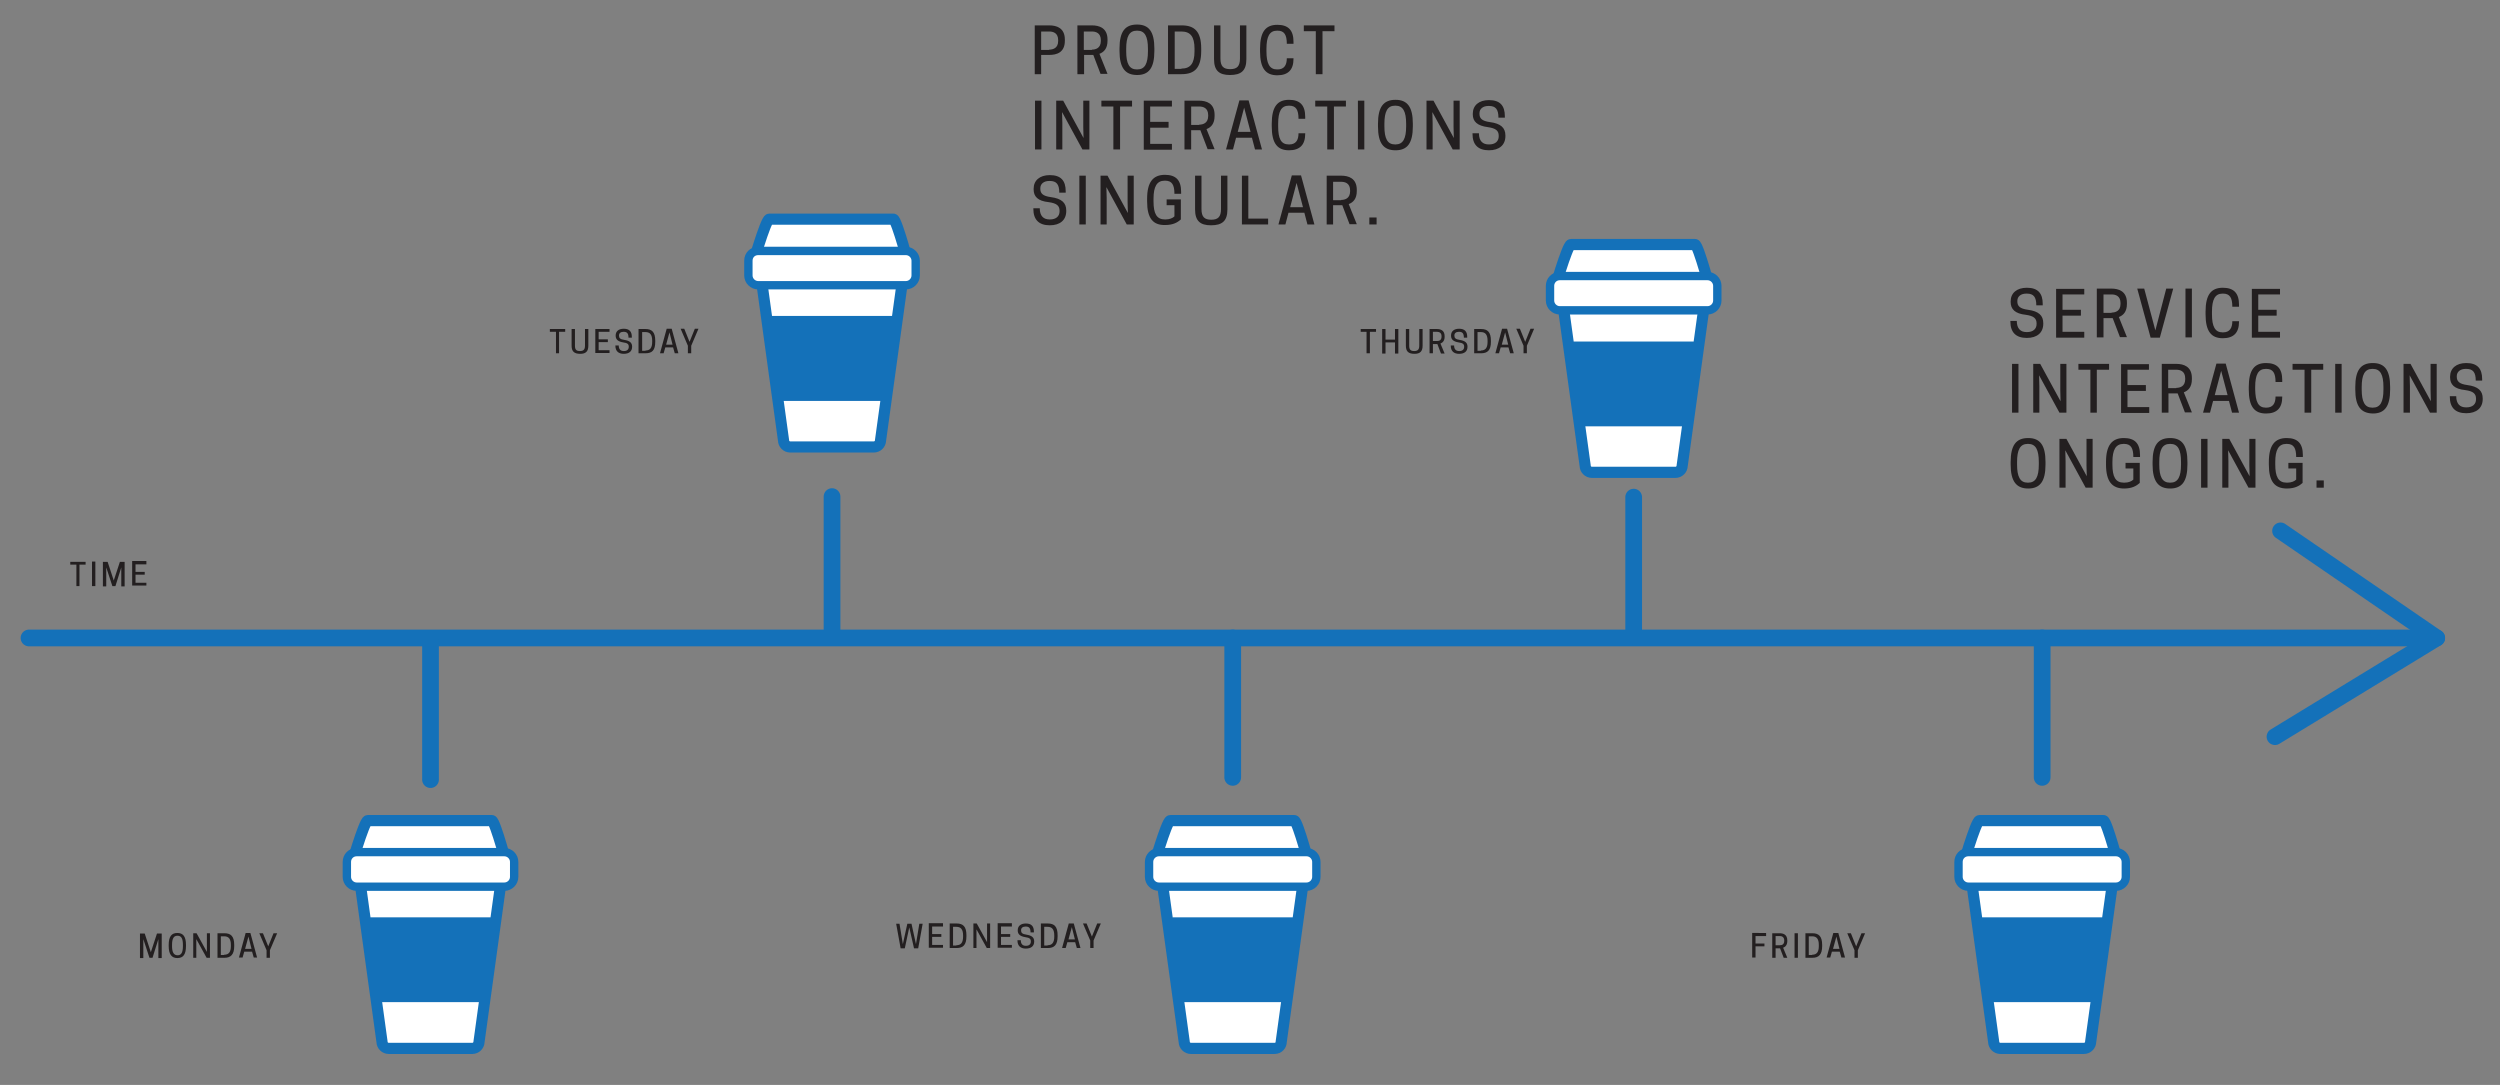<?xml version="1.0" encoding="utf-8"?>
<!-- Generator: Adobe Illustrator 22.1.0, SVG Export Plug-In . SVG Version: 6.00 Build 0)  -->
<svg version="1.1" xmlns="http://www.w3.org/2000/svg" xmlns:xlink="http://www.w3.org/1999/xlink" x="0px" y="0px"
	 viewBox="0 0 896.6 389.1" style="enable-background:new 0 0 896.6 389.1;" xml:space="preserve">
<rect x="0" y="0" width="896.6" height="389.1" fill="#808080" stroke="none"/>
<style type="text/css">
	.st0{clip-path:url(#SVGID_2_);}
	.st1{enable-background:new    ;}
	.st2{fill:#231F20;}
	.st3{fill:none;stroke:#1471B9;stroke-width:6;stroke-linecap:round;stroke-miterlimit:10;}
	.st4{fill:none;stroke:#1471B9;stroke-width:6;stroke-linecap:round;stroke-linejoin:round;}
	.st5{fill:#FFFFFF;stroke:#1471B9;stroke-width:4;stroke-miterlimit:10;}
	.st6{fill:#1471B9;}
	.st7{fill:#FFFFFF;stroke:#1471B9;stroke-width:3;stroke-miterlimit:10;}
</style>
<g id="Layer_1">
	<title>productsservices-diagram</title>
	<g id="Layer_3">
		<g>
			<defs>
				<rect id="SVGID_1_" x="-9.2" y="-7" width="905.7" height="413.8"/>
			</defs>
			<clipPath id="SVGID_2_">
				<use xlink:href="#SVGID_1_"  style="overflow:visible;"/>
			</clipPath>
			<g class="st0">
				<g>
					<g class="st1">
						<path class="st2" d="M28.6,210.2h-1.2v-7.7h-2.2v-1h5.5v1h-2.2V210.2z"/>
					</g>
					<g class="st1">
						<path class="st2" d="M34.2,210.2h-1.2v-8.8h1.2V210.2z"/>
					</g>
					<g class="st1">
						<path class="st2" d="M41.4,210.2h-1.1l-2.2-6.7l0,1.9v4.9h-1.2v-8.8h1.7l2.2,6.7l2.2-6.7h1.7v8.8h-1.2v-4.9l0-1.9L41.4,210.2z
							"/>
					</g>
					<g class="st1">
						<path class="st2" d="M52.5,201.4v1h-3.9v2.7h3.3v1h-3.3v2.9h3.9v1h-5.1v-8.8H52.5z"/>
					</g>
				</g>
				<g>
					<g class="st1">
						<path class="st2" d="M54.7,343.5h-1.1l-2.2-6.7l0,1.9v4.9h-1.2v-8.8h1.7l2.2,6.7l2.2-6.7H58v8.8h-1.2v-4.9l0-1.9L54.7,343.5z"
							/>
					</g>
					<g class="st1">
						<path class="st2" d="M60.5,339.3v-0.4c0-3,1-4.3,3.1-4.3c2.1,0,3.1,1.3,3.1,4.3v0.4c0,3-1,4.3-3.1,4.3
							C61.6,343.6,60.5,342.3,60.5,339.3z M63.7,342.6c1.3,0,1.9-1,1.9-3.3v-0.4c0-2.2-0.5-3.3-1.9-3.3h-0.1c-1.3,0-1.9,1-1.9,3.3
							v0.4C61.7,341.5,62.3,342.6,63.7,342.6L63.7,342.6z"/>
						<path class="st2" d="M75.3,343.5h-1.2l-3.7-6.7l0,1.9v4.8h-1.1v-8.8h1.2l3.7,6.7l0-1.9v-4.8h1.1V343.5z"/>
					</g>
					<g class="st1">
						<path class="st2" d="M80.5,343.5H78v-8.8h2.5c2.3,0,3.5,1.1,3.5,4.2v0.4C84,342.3,82.8,343.5,80.5,343.5z M80.4,342.4
							c1.6,0,2.4-0.9,2.4-3.1v-0.4c0-2.2-0.8-3.1-2.4-3.1h-1.2v6.7H80.4z"/>
					</g>
					<g class="st1">
						<path class="st2" d="M89.8,334.6l2.4,8.8H91l-0.6-2.1h-2.8l-0.6,2.1h-1.3l2.4-8.8H89.8z M87.9,340.3h2.3l-1.1-4.4L87.9,340.3z
							"/>
					</g>
					<g class="st1">
						<path class="st2" d="M96.8,343.5h-1.2v-2.7l-2.6-6.1h1.3l1.9,4.7l1.9-4.7h1.3l-2.6,6.1V343.5z"/>
					</g>
				</g>
				<g>
					<g class="st1">
						<path class="st2" d="M200.6,126.7h-1.2V119h-2.2v-1h5.5v1h-2.2V126.7z"/>
					</g>
					<g class="st1">
						<path class="st2" d="M205,124v-6h1.2v6c0,1.4,0.5,1.9,1.8,1.9c1.2,0,1.8-0.5,1.8-1.9v-6h1.2v6c0,2-0.9,2.9-2.9,2.9
							C205.9,126.9,205,126,205,124z"/>
					</g>
					<g class="st1">
						<path class="st2" d="M218.6,118v1h-3.9v2.7h3.3v1h-3.3v2.9h3.9v1h-5.1V118H218.6z"/>
					</g>
					<g class="st1">
						<path class="st2" d="M220.8,120.4v-0.1c0-1.5,1.1-2.4,2.9-2.4c2,0,2.9,1,2.9,2.9v0.3h-1.2c0-1.5-0.5-2.1-1.7-2.1h-0.1
							c-1,0-1.6,0.5-1.6,1.3v0.1c0,0.8,0.4,1.3,1.9,1.5c1.9,0.3,2.8,1,2.8,2.4v0.1c0,1.6-1.1,2.5-3,2.5c-1.9,0-3-1-3-2.9v-0.1h1.2
							c0,1.4,0.7,2,1.8,2h0.1c1.1,0,1.7-0.6,1.7-1.5v-0.1c0-0.9-0.5-1.3-2-1.5C221.6,122.5,220.8,121.7,220.8,120.4z"/>
					</g>
					<g class="st1">
						<path class="st2" d="M231.5,126.7h-2.5V118h2.5c2.3,0,3.5,1.1,3.5,4.2v0.4C235,125.6,233.9,126.7,231.5,126.7z M231.5,125.7
							c1.6,0,2.4-0.9,2.4-3.1v-0.4c0-2.2-0.8-3.1-2.4-3.1h-1.2v6.7H231.5z"/>
					</g>
					<g class="st1">
						<path class="st2" d="M240.9,117.9l2.4,8.8H242l-0.6-2.1h-2.8l-0.6,2.1h-1.3l2.4-8.8H240.9z M238.9,123.6h2.3l-1.1-4.4
							L238.9,123.6z"/>
					</g>
					<g class="st1">
						<path class="st2" d="M247.9,126.7h-1.2v-2.7l-2.6-6.1h1.3l1.9,4.7l1.9-4.7h1.3l-2.6,6.1V126.7z"/>
					</g>
				</g>
				<g>
					<g class="st1">
						<path class="st2" d="M326.1,332.6l-1.6,7.5h-1.5l-1.6-8.8h1.2l1.2,7.3l1.6-7.3h1.5l1.6,7.3l1.2-7.3h1.2l-1.6,8.8h-1.5
							L326.1,332.6z"/>
					</g>
					<g class="st1">
						<path class="st2" d="M338.2,331.3v1h-3.9v2.7h3.3v1h-3.3v2.9h3.9v1h-5.1v-8.8H338.2z"/>
					</g>
					<g class="st1">
						<path class="st2" d="M343.1,340h-2.5v-8.8h2.5c2.3,0,3.5,1.1,3.5,4.2v0.4C346.6,338.9,345.4,340,343.1,340z M343,339
							c1.6,0,2.4-0.9,2.4-3.1v-0.4c0-2.2-0.8-3.1-2.4-3.1h-1.2v6.7H343z"/>
						<path class="st2" d="M355.1,340h-1.2l-3.7-6.7l0,1.9v4.8h-1.1v-8.8h1.2l3.7,6.7l0-1.9v-4.8h1.1V340z"/>
					</g>
					<g class="st1">
						<path class="st2" d="M362.9,331.3v1H359v2.7h3.3v1H359v2.9h3.9v1h-5.1v-8.8H362.9z"/>
					</g>
					<g class="st1">
						<path class="st2" d="M365,333.7v-0.1c0-1.5,1.1-2.4,2.9-2.4c2,0,2.9,1,2.9,2.9v0.3h-1.2c0-1.5-0.5-2.1-1.7-2.1h-0.1
							c-1,0-1.6,0.5-1.6,1.3v0.1c0,0.8,0.4,1.3,1.9,1.5c1.9,0.3,2.8,1,2.8,2.4v0.1c0,1.6-1.1,2.5-3,2.5c-1.9,0-3-1-3-2.9v-0.1h1.2
							c0,1.4,0.7,2,1.8,2h0.1c1.1,0,1.7-0.6,1.7-1.5v-0.1c0-0.9-0.5-1.3-2-1.5C365.8,335.8,365,335,365,333.7z"/>
					</g>
					<g class="st1">
						<path class="st2" d="M375.8,340h-2.5v-8.8h2.5c2.3,0,3.5,1.1,3.5,4.2v0.4C379.3,338.9,378.1,340,375.8,340z M375.7,339
							c1.6,0,2.4-0.9,2.4-3.1v-0.4c0-2.2-0.8-3.1-2.4-3.1h-1.2v6.7H375.7z"/>
					</g>
					<g class="st1">
						<path class="st2" d="M385.1,331.2l2.4,8.8h-1.3l-0.6-2.1h-2.8l-0.6,2.1h-1.3l2.4-8.8H385.1z M383.2,336.9h2.3l-1.1-4.4
							L383.2,336.9z"/>
					</g>
					<g class="st1">
						<path class="st2" d="M392.1,340H391v-2.7l-2.6-6.1h1.3l1.9,4.7l1.9-4.7h1.3l-2.6,6.1V340z"/>
					</g>
				</g>
				<g>
					<g class="st1">
						<path class="st2" d="M373.4,26.6h-2.3V9.1h5.2c2.6,0,5.6,0.9,5.6,5.1v0.4c0,4.3-3,5.1-5.6,5.1h-2.9V26.6z M376.3,17.8
							c1.3,0,3.2-0.5,3.2-3.1v-0.3c0-2.6-1.8-3.1-3.2-3.1h-2.9v6.6H376.3z"/>
					</g>
					<g class="st1">
						<path class="st2" d="M388.7,26.6h-2.3V9.1h5.2c2.6,0,5.6,0.9,5.6,5.1v0.4c0,2.8-1.3,4.1-2.9,4.7l2.9,7.2h-2.5l-2.6-6.8h-3.3
							V26.6z M391.6,17.8c1.3,0,3.2-0.5,3.2-3.1v-0.3c0-2.6-1.8-3.1-3.2-3.1h-2.9v6.6H391.6z"/>
					</g>
					<g class="st1">
						<path class="st2" d="M401.5,18.3v-0.9c0-6.1,2-8.6,6.3-8.6c4.2,0,6.2,2.5,6.2,8.6v0.9c0,6.1-2,8.6-6.2,8.6
							C403.6,26.9,401.5,24.4,401.5,18.3z M407.9,24.9c2.7,0,3.8-2.1,3.8-6.5v-0.9c0-4.4-1.1-6.5-3.8-6.5h-0.2
							c-2.7,0-3.8,2.1-3.8,6.5v0.9c0,4.4,1.1,6.5,3.8,6.5H407.9z"/>
						<path class="st2" d="M423.8,26.6h-4.9V9.1h4.9c4.6,0,7,2.2,7,8.3v0.9C430.8,24.4,428.4,26.6,423.8,26.6z M423.7,24.6
							c3.2,0,4.7-1.8,4.7-6.2v-0.9c0-4.4-1.5-6.2-4.7-6.2h-2.4v13.4H423.7z"/>
					</g>
					<g class="st1">
						<path class="st2" d="M435.4,21.2V9.1h2.3v11.9c0,2.8,1.1,3.8,3.5,3.8c2.4,0,3.5-1,3.5-3.8V9.1h2.3v12.1c0,4.1-1.8,5.7-5.9,5.7
							C437.2,26.9,435.4,25.3,435.4,21.2z"/>
					</g>
					<g class="st1">
						<path class="st2" d="M458,24.9h0.2c2.3,0,3.3-1.5,3.3-4h2.4v0.2c0,3.9-1.9,5.9-5.8,5.9c-4.2,0-6.2-2.5-6.2-8.6v-0.9
							c0-6.1,2-8.6,6.2-8.6c3.9,0,5.8,1.9,5.8,6.1v0.7h-2.4c0-3.2-0.9-4.7-3.3-4.7H458c-2.7,0-3.8,2.1-3.8,6.5v0.9
							C454.2,22.8,455.3,24.9,458,24.9z"/>
					</g>
					<g class="st1">
						<path class="st2" d="M474.2,26.6h-2.3V11.2h-4.3V9.1h11v2.1h-4.3V26.6z"/>
					</g>
				</g>
				<g>
					<g class="st1">
						<path class="st2" d="M373.5,53.6h-2.3V36.1h2.3V53.6z"/>
					</g>
					<g class="st1">
						<path class="st2" d="M390.7,53.6h-2.5l-7.3-13.4l0.1,3.9v9.5h-2.2V36.1h2.5l7.3,13.4l-0.1-3.9v-9.5h2.2V53.6z"/>
					</g>
					<g class="st1">
						<path class="st2" d="M401.6,53.6h-2.3V38.2H395v-2.1h11v2.1h-4.3V53.6z"/>
					</g>
					<g class="st1">
						<path class="st2" d="M420.3,36.1v2.1h-7.8v5.5h6.6v2.1h-6.6v5.8h7.8v2.1h-10.1V36.1H420.3z"/>
					</g>
					<g class="st1">
						<path class="st2" d="M427.1,53.6h-2.3V36.1h5.2c2.6,0,5.6,0.9,5.6,5.1v0.4c0,2.8-1.3,4.1-2.9,4.7l2.9,7.2h-2.5l-2.6-6.8h-3.3
							V53.6z M430.1,44.7c1.3,0,3.2-0.5,3.2-3.1v-0.3c0-2.6-1.8-3.1-3.2-3.1h-2.9v6.6H430.1z"/>
					</g>
					<g class="st1">
						<path class="st2" d="M447.8,36l4.8,17.6h-2.5l-1.1-4.2h-5.7l-1.1,4.2h-2.5l4.8-17.6H447.8z M443.9,47.3h4.6l-2.3-8.7
							L443.9,47.3z"/>
					</g>
					<g class="st1">
						<path class="st2" d="M462.2,51.8h0.2c2.3,0,3.3-1.5,3.3-4h2.4V48c0,3.9-1.9,5.9-5.8,5.9c-4.2,0-6.2-2.5-6.2-8.6v-0.9
							c0-6.1,2-8.6,6.2-8.6c3.9,0,5.8,1.9,5.8,6.1v0.7h-2.4c0-3.2-0.9-4.7-3.3-4.7h-0.2c-2.7,0-3.8,2.1-3.8,6.5v0.9
							C458.4,49.7,459.4,51.8,462.2,51.8z"/>
					</g>
					<g class="st1">
						<path class="st2" d="M478.3,53.6H476V38.2h-4.3v-2.1h11v2.1h-4.3V53.6z"/>
					</g>
					<g class="st1">
						<path class="st2" d="M489.3,53.6H487V36.1h2.3V53.6z"/>
					</g>
					<g class="st1">
						<path class="st2" d="M494.2,45.3v-0.9c0-6.1,2-8.6,6.3-8.6c4.2,0,6.2,2.5,6.2,8.6v0.9c0,6.1-2,8.6-6.2,8.6
							C496.2,53.9,494.2,51.4,494.2,45.3z M500.5,51.8c2.7,0,3.8-2.1,3.8-6.5v-0.9c0-4.4-1.1-6.5-3.8-6.5h-0.2
							c-2.7,0-3.8,2.1-3.8,6.5v0.9c0,4.4,1.1,6.5,3.8,6.5H500.5z"/>
					</g>
					<g class="st1">
						<path class="st2" d="M523.4,53.6H521l-7.3-13.4l0.1,3.9v9.5h-2.2V36.1h2.5l7.3,13.4l-0.1-3.9v-9.5h2.2V53.6z"/>
					</g>
					<g class="st1">
						<path class="st2" d="M528.2,41v-0.2c0-3,2.2-4.9,5.8-4.9c4,0,5.7,2,5.7,5.8v0.5h-2.3c0-3-1-4.2-3.4-4.2h-0.2
							c-1.9,0-3.2,1-3.2,2.6v0.2c0,1.6,0.8,2.6,3.8,3c3.8,0.5,5.5,2,5.5,4.8v0.2c0,3.2-2.2,5.1-5.9,5.1c-3.9,0-5.9-2-5.9-5.9v-0.2
							h2.3c0,2.8,1.4,4,3.5,4h0.2c2.1,0,3.4-1.1,3.4-2.9v-0.2c0-1.8-1-2.7-3.9-3.1C529.8,45.1,528.2,43.6,528.2,41z"/>
					</g>
				</g>
				<g>
					<g class="st1">
						<path class="st2" d="M370.7,67.9v-0.2c0-3,2.2-4.9,5.8-4.9c4,0,5.7,2,5.7,5.8v0.5h-2.3c0-3-1-4.2-3.4-4.2h-0.2
							c-1.9,0-3.2,1-3.2,2.6v0.2c0,1.6,0.8,2.6,3.8,3c3.8,0.5,5.5,2,5.5,4.8v0.2c0,3.2-2.2,5.1-5.9,5.1c-3.9,0-5.9-2-5.9-5.9v-0.2
							h2.3c0,2.8,1.4,4,3.5,4h0.2c2.1,0,3.4-1.1,3.4-2.9v-0.2c0-1.8-1-2.7-3.9-3.1C372.2,72.1,370.7,70.5,370.7,67.9z"/>
					</g>
					<g class="st1">
						<path class="st2" d="M389.4,80.5h-2.3V63h2.3V80.5z"/>
					</g>
					<g class="st1">
						<path class="st2" d="M406.6,80.5h-2.5l-7.3-13.4l0.1,3.9v9.5h-2.2V63h2.5l7.3,13.4l-0.1-3.9V63h2.2V80.5z"/>
					</g>
					<g class="st1">
						<path class="st2" d="M411.4,72.2v-0.9c0-6.1,2.2-8.6,6.4-8.6c3.9,0,5.8,1.9,5.8,6.1v0.7h-2.4c0-3.2-0.9-4.7-3.3-4.7h-0.2
							c-2.8,0-4,2.1-4,6.5v0.9c0,4.4,1.1,6.5,4.1,6.5h0.2c1.5,0,2.6-0.5,3.2-1.1v-4h-2.8v-2.1h5.1v7.2c-1.1,1-2.7,2-5.6,2
							C413.5,80.8,411.4,78.3,411.4,72.2z"/>
						<path class="st2" d="M428.6,75.1V63h2.3V75c0,2.8,1.1,3.8,3.5,3.8c2.4,0,3.5-1,3.5-3.8V63h2.3v12.1c0,4.1-1.8,5.7-5.9,5.7
							C430.4,80.8,428.6,79.2,428.6,75.1z"/>
					</g>
					<g class="st1">
						<path class="st2" d="M445.4,80.5V63h2.3v15.4h7.1v2.1H445.4z"/>
					</g>
					<g class="st1">
						<path class="st2" d="M466.6,62.9l4.8,17.6h-2.5l-1.1-4.2h-5.7l-1.1,4.2h-2.5l4.8-17.6H466.6z M462.7,74.3h4.6l-2.3-8.7
							L462.7,74.3z"/>
					</g>
					<g class="st1">
						<path class="st2" d="M478.1,80.5h-2.3V63h5.2c2.6,0,5.6,0.9,5.6,5.1v0.4c0,2.8-1.3,4.1-2.9,4.7l2.9,7.2H484l-2.6-6.8h-3.3
							V80.5z M481,71.7c1.3,0,3.2-0.5,3.2-3.1v-0.3c0-2.6-1.8-3.1-3.2-3.1h-2.9v6.6H481z"/>
					</g>
					<g class="st1">
						<path class="st2" d="M493.7,80.5h-2.6V78h2.6V80.5z"/>
					</g>
				</g>
				<g>
					<g class="st1">
						<path class="st2" d="M721.1,108.3v-0.2c0-3,2.2-4.9,5.8-4.9c4,0,5.7,2,5.7,5.8v0.5h-2.3c0-3-1-4.2-3.4-4.2h-0.2
							c-1.9,0-3.2,1-3.2,2.6v0.2c0,1.6,0.8,2.6,3.8,3c3.8,0.5,5.5,2,5.5,4.8v0.2c0,3.2-2.2,5.1-5.9,5.1c-3.9,0-5.9-2-5.9-5.9v-0.2
							h2.3c0,2.8,1.4,4,3.5,4h0.2c2.1,0,3.4-1.1,3.4-2.9v-0.2c0-1.8-1-2.7-3.9-3.1C722.7,112.5,721.1,110.9,721.1,108.3z"/>
					</g>
					<g class="st1">
						<path class="st2" d="M747.5,103.5v2.1h-7.8v5.5h6.6v2.1h-6.6v5.8h7.8v2.1h-10.1v-17.5H747.5z"/>
					</g>
					<g class="st1">
						<path class="st2" d="M754.4,121H752v-17.5h5.2c2.6,0,5.6,0.9,5.6,5.1v0.4c0,2.8-1.3,4.1-2.9,4.7l2.9,7.2h-2.5l-2.6-6.8h-3.3
							V121z M757.3,112.1c1.3,0,3.2-0.5,3.2-3.1v-0.3c0-2.6-1.8-3.1-3.2-3.1h-2.9v6.6H757.3z"/>
					</g>
					<g class="st1">
						<path class="st2" d="M771.3,121.1l-4.8-17.6h2.5l4,15l3.9-15h2.5l-4.8,17.6H771.3z"/>
					</g>
					<g class="st1">
						<path class="st2" d="M786.1,121h-2.3v-17.5h2.3V121z"/>
					</g>
					<g class="st1">
						<path class="st2" d="M797.1,119.2h0.2c2.3,0,3.3-1.5,3.3-4h2.4v0.2c0,3.9-1.9,5.9-5.8,5.9c-4.2,0-6.2-2.5-6.2-8.6v-0.9
							c0-6.1,2-8.6,6.2-8.6c3.9,0,5.8,1.9,5.8,6.1v0.7h-2.4c0-3.2-0.9-4.7-3.3-4.7h-0.2c-2.7,0-3.8,2.1-3.8,6.5v0.9
							C793.3,117.1,794.4,119.2,797.1,119.2z"/>
					</g>
					<g class="st1">
						<path class="st2" d="M817.7,103.5v2.1h-7.8v5.5h6.6v2.1h-6.6v5.8h7.8v2.1h-10.1v-17.5H817.7z"/>
					</g>
				</g>
				<g>
					<g class="st1">
						<path class="st2" d="M723.9,148h-2.3v-17.5h2.3V148z"/>
					</g>
					<g class="st1">
						<path class="st2" d="M741.1,148h-2.5l-7.3-13.4l0.1,3.9v9.5h-2.2v-17.5h2.5l7.3,13.4l-0.1-3.9v-9.5h2.2V148z"/>
					</g>
					<g class="st1">
						<path class="st2" d="M752,148h-2.3v-15.4h-4.3v-2.1h11v2.1H752V148z"/>
					</g>
					<g class="st1">
						<path class="st2" d="M770.7,130.5v2.1H763v5.5h6.6v2.1H763v5.8h7.8v2.1h-10.1v-17.5H770.7z"/>
					</g>
					<g class="st1">
						<path class="st2" d="M777.6,148h-2.3v-17.5h5.2c2.6,0,5.6,0.9,5.6,5.1v0.4c0,2.8-1.3,4.1-2.9,4.7l2.9,7.2h-2.5l-2.6-6.8h-3.3
							V148z M780.5,139.1c1.3,0,3.2-0.5,3.2-3.1v-0.3c0-2.6-1.8-3.1-3.2-3.1h-2.9v6.6H780.5z"/>
					</g>
					<g class="st1">
						<path class="st2" d="M798.2,130.3L803,148h-2.5l-1.1-4.2h-5.7l-1.1,4.2h-2.5l4.8-17.6H798.2z M794.3,141.7h4.6l-2.3-8.7
							L794.3,141.7z"/>
					</g>
					<g class="st1">
						<path class="st2" d="M812.6,146.2h0.2c2.3,0,3.3-1.5,3.3-4h2.4v0.2c0,3.9-1.9,5.9-5.8,5.9c-4.2,0-6.2-2.5-6.2-8.6v-0.9
							c0-6.1,2-8.6,6.2-8.6c3.9,0,5.8,1.9,5.8,6.1v0.7h-2.4c0-3.2-0.9-4.7-3.3-4.7h-0.2c-2.7,0-3.8,2.1-3.8,6.5v0.9
							C808.9,144.1,809.9,146.2,812.6,146.2z"/>
					</g>
					<g class="st1">
						<path class="st2" d="M828.8,148h-2.3v-15.4h-4.3v-2.1h11v2.1h-4.3V148z"/>
					</g>
					<g class="st1">
						<path class="st2" d="M839.8,148h-2.3v-17.5h2.3V148z"/>
					</g>
					<g class="st1">
						<path class="st2" d="M844.7,139.7v-0.9c0-6.1,2-8.6,6.3-8.6c4.2,0,6.2,2.5,6.2,8.6v0.9c0,6.1-2,8.6-6.2,8.6
							C846.7,148.2,844.7,145.7,844.7,139.7z M851,146.2c2.7,0,3.8-2.1,3.8-6.5v-0.9c0-4.4-1.1-6.5-3.8-6.5h-0.2
							c-2.7,0-3.8,2.1-3.8,6.5v0.9c0,4.4,1.1,6.5,3.8,6.5H851z"/>
						<path class="st2" d="M874,148h-2.5l-7.3-13.4l0.1,3.9v9.5H862v-17.5h2.5l7.3,13.4l-0.1-3.9v-9.5h2.2V148z"/>
					</g>
					<g class="st1">
						<path class="st2" d="M878.7,135.3v-0.2c0-3,2.2-4.9,5.8-4.9c4,0,5.7,2,5.7,5.8v0.5h-2.3c0-3-1-4.2-3.4-4.2h-0.2
							c-1.9,0-3.2,1-3.2,2.6v0.2c0,1.6,0.8,2.6,3.8,3c3.8,0.5,5.5,2,5.5,4.8v0.2c0,3.2-2.2,5.1-5.9,5.1c-3.9,0-5.9-2-5.9-5.9v-0.2
							h2.3c0,2.8,1.4,4,3.5,4h0.2c2.1,0,3.4-1.1,3.4-2.9v-0.2c0-1.8-1-2.7-3.9-3.1C880.2,139.5,878.7,137.9,878.7,135.3z"/>
					</g>
				</g>
				<g>
					<g class="st1">
						<path class="st2" d="M721.1,166.6v-0.9c0-6.1,2-8.6,6.3-8.6c4.2,0,6.2,2.5,6.2,8.6v0.9c0,6.1-2,8.6-6.2,8.6
							C723.2,175.2,721.1,172.7,721.1,166.6z M727.4,173.1c2.7,0,3.8-2.1,3.8-6.5v-0.9c0-4.4-1.1-6.5-3.8-6.5h-0.2
							c-2.7,0-3.8,2.1-3.8,6.5v0.9c0,4.4,1.1,6.5,3.8,6.5H727.4z"/>
						<path class="st2" d="M750.5,174.9H748l-7.3-13.4l0.1,3.9v9.5h-2.2v-17.5h2.5l7.3,13.4l-0.1-3.9v-9.5h2.2V174.9z"/>
						<path class="st2" d="M755.3,166.6v-0.9c0-6.1,2.2-8.6,6.4-8.6c3.9,0,5.8,1.9,5.8,6.1v0.7h-2.4c0-3.2-0.9-4.7-3.3-4.7h-0.2
							c-2.8,0-4,2.1-4,6.5v0.9c0,4.4,1.1,6.5,4.1,6.5h0.2c1.5,0,2.6-0.5,3.2-1.1v-4h-2.8V166h5.1v7.2c-1.1,1-2.7,2-5.6,2
							C757.5,175.2,755.3,172.7,755.3,166.6z"/>
					</g>
					<g class="st1">
						<path class="st2" d="M772,166.6v-0.9c0-6.1,2-8.6,6.3-8.6c4.2,0,6.2,2.5,6.2,8.6v0.9c0,6.1-2,8.6-6.2,8.6
							C774.1,175.2,772,172.7,772,166.6z M778.4,173.1c2.7,0,3.8-2.1,3.8-6.5v-0.9c0-4.4-1.1-6.5-3.8-6.5h-0.2
							c-2.7,0-3.8,2.1-3.8,6.5v0.9c0,4.4,1.1,6.5,3.8,6.5H778.4z"/>
					</g>
					<g class="st1">
						<path class="st2" d="M791.7,174.9h-2.3v-17.5h2.3V174.9z"/>
					</g>
					<g class="st1">
						<path class="st2" d="M808.9,174.9h-2.5l-7.3-13.4l0.1,3.9v9.5h-2.2v-17.5h2.5l7.3,13.4l-0.1-3.9v-9.5h2.2V174.9z"/>
					</g>
					<g class="st1">
						<path class="st2" d="M813.7,166.6v-0.9c0-6.1,2.2-8.6,6.4-8.6c3.9,0,5.8,1.9,5.8,6.1v0.7h-2.4c0-3.2-0.9-4.7-3.3-4.7H820
							c-2.8,0-4,2.1-4,6.5v0.9c0,4.4,1.1,6.5,4.1,6.5h0.2c1.5,0,2.6-0.5,3.2-1.1v-4h-2.8V166h5.1v7.2c-1.1,1-2.7,2-5.6,2
							C815.8,175.2,813.7,172.7,813.7,166.6z"/>
					</g>
					<g class="st1">
						<path class="st2" d="M833.4,174.9h-2.6v-2.6h2.6V174.9z"/>
					</g>
				</g>
				<g>
					<g class="st1">
						<path class="st2" d="M491.3,126.7h-1.2V119H488v-1h5.5v1h-2.2V126.7z"/>
					</g>
					<g class="st1">
						<path class="st2" d="M501.5,118v8.8h-1.2v-4h-3.4v4h-1.2V118h1.2v3.8h3.4V118H501.5z"/>
						<path class="st2" d="M504.2,124v-6h1.2v6c0,1.4,0.5,1.9,1.8,1.9c1.2,0,1.8-0.5,1.8-1.9v-6h1.2v6c0,2-0.9,2.9-2.9,2.9
							C505.1,126.9,504.2,126,504.2,124z"/>
						<path class="st2" d="M513.9,126.7h-1.2V118h2.6c1.3,0,2.8,0.4,2.8,2.6v0.2c0,1.4-0.7,2.1-1.5,2.4l1.5,3.6h-1.3l-1.3-3.4h-1.6
							V126.7z M515.4,122.3c0.7,0,1.6-0.2,1.6-1.6v-0.1c0-1.3-0.9-1.6-1.6-1.6h-1.5v3.3H515.4z"/>
					</g>
					<g class="st1">
						<path class="st2" d="M520.4,120.4v-0.1c0-1.5,1.1-2.4,2.9-2.4c2,0,2.9,1,2.9,2.9v0.3H525c0-1.5-0.5-2.1-1.7-2.1h-0.1
							c-1,0-1.6,0.5-1.6,1.3v0.1c0,0.8,0.4,1.3,1.9,1.5c1.9,0.3,2.8,1,2.8,2.4v0.1c0,1.6-1.1,2.5-3,2.5c-1.9,0-3-1-3-2.9v-0.1h1.2
							c0,1.4,0.7,2,1.8,2h0.1c1.1,0,1.7-0.6,1.7-1.5v-0.1c0-0.9-0.5-1.3-2-1.5C521.2,122.5,520.4,121.7,520.4,120.4z"/>
					</g>
					<g class="st1">
						<path class="st2" d="M531.2,126.7h-2.5V118h2.5c2.3,0,3.5,1.1,3.5,4.2v0.4C534.7,125.6,533.5,126.7,531.2,126.7z M531.1,125.7
							c1.6,0,2.4-0.9,2.4-3.1v-0.4c0-2.2-0.8-3.1-2.4-3.1h-1.2v6.7H531.1z"/>
					</g>
					<g class="st1">
						<path class="st2" d="M540.5,117.9l2.4,8.8h-1.3l-0.6-2.1h-2.8l-0.6,2.1h-1.3l2.4-8.8H540.5z M538.6,123.6h2.3l-1.1-4.4
							L538.6,123.6z"/>
					</g>
					<g class="st1">
						<path class="st2" d="M547.6,126.7h-1.2v-2.7l-2.6-6.1h1.3l1.9,4.7l1.9-4.7h1.3l-2.6,6.1V126.7z"/>
					</g>
				</g>
				<g>
					<g class="st1">
						<path class="st2" d="M633.4,334.7v1h-3.8v2.7h3.2v1h-3.2v4h-1.2v-8.8H633.4z"/>
					</g>
					<g class="st1">
						<path class="st2" d="M636.8,343.5h-1.2v-8.8h2.6c1.3,0,2.8,0.4,2.8,2.6v0.2c0,1.4-0.7,2.1-1.5,2.4l1.5,3.6h-1.3l-1.3-3.4h-1.6
							V343.5z M638.3,339c0.7,0,1.6-0.2,1.6-1.6v-0.1c0-1.3-0.9-1.6-1.6-1.6h-1.5v3.3H638.3z"/>
					</g>
					<g class="st1">
						<path class="st2" d="M644.8,343.5h-1.2v-8.8h1.2V343.5z"/>
					</g>
					<g class="st1">
						<path class="st2" d="M650,343.5h-2.5v-8.8h2.5c2.3,0,3.5,1.1,3.5,4.2v0.4C653.5,342.3,652.3,343.5,650,343.5z M649.9,342.4
							c1.6,0,2.4-0.9,2.4-3.1v-0.4c0-2.2-0.8-3.1-2.4-3.1h-1.2v6.7H649.9z"/>
					</g>
					<g class="st1">
						<path class="st2" d="M659.3,334.6l2.4,8.8h-1.3l-0.6-2.1h-2.8l-0.6,2.1h-1.3l2.4-8.8H659.3z M657.4,340.3h2.3l-1.1-4.4
							L657.4,340.3z"/>
					</g>
					<g class="st1">
						<path class="st2" d="M666.3,343.5h-1.2v-2.7l-2.6-6.1h1.3l1.9,4.7l1.9-4.7h1.3l-2.6,6.1V343.5z"/>
					</g>
				</g>
			</g>
		</g>
	</g>
</g>
<g id="Layer_2">
	<g id="Layer_1_1_">
		<line class="st3" x1="10.4" y1="228.8" x2="873.9" y2="228.8"/>
		<polyline class="st4" points="817.9,190.4 873.9,228.8 815.9,264.2 		"/>
		<line class="st3" x1="442.1" y1="278.8" x2="442.1" y2="228.8"/>
		<line class="st3" x1="732.4" y1="278.8" x2="732.4" y2="228.8"/>
		<line class="st3" x1="585.9" y1="228.3" x2="585.9" y2="178.3"/>
		<line class="st3" x1="154.4" y1="279.6" x2="154.4" y2="229.6"/>
		<line class="st3" x1="298.4" y1="228.1" x2="298.4" y2="178.1"/>
		<path class="st5" d="M169.4,376h-30c-1.3,0-2.4-1.1-2.4-2.4l-7.6-55.2c0-1.3,1.1-2.4,2.4-2.4H177c1.3,0,2.4,1.1,2.4,2.4l-7.6,55.2
			C171.8,374.9,170.7,376,169.4,376C169.4,376,169.4,376,169.4,376z"/>
		<path class="st6" d="M134,357.1l-3.4-25c-0.2-1.5,0.8-2.9,2.3-3.1c0.1,0,0.2,0,0.4,0h42.5c1.5,0,2.7,1.2,2.7,2.7
			c0,0.1,0,0.3,0,0.4l-3.4,25c-0.2,1.3-1.3,2.3-2.7,2.3h-35.7C135.3,359.4,134.2,358.4,134,357.1z"/>
		<path class="st5" d="M180.1,316h-52.4c-1.3,0-2.3-1.6-2.3-3.5c0,0,5.2-18.2,6.5-18.2h44.5c1.2,0,6,18.2,6,18.2
			C182.4,314.4,181.3,316,180.1,316z"/>
		<path class="st7" d="M127.9,305.6h53c1.9,0,3.5,1.6,3.5,3.5v5.4c0,1.9-1.6,3.5-3.5,3.5h-53c-1.9,0-3.5-1.6-3.5-3.5v-5.4
			C124.4,307.2,125.9,305.6,127.9,305.6z"/>
		<path class="st5" d="M313.4,160.3h-30c-1.3,0-2.4-1.1-2.4-2.4l-7.6-55.2c0-1.3,1.1-2.4,2.4-2.4H321c1.3,0,2.4,1.1,2.4,2.4
			l-7.6,55.2C315.8,159.2,314.7,160.3,313.4,160.3C313.4,160.3,313.4,160.3,313.4,160.3z"/>
		<path class="st6" d="M278,141.4l-3.4-25c-0.2-1.5,0.9-2.9,2.3-3.1c0.1,0,0.2,0,0.3,0h42.5c1.5,0,2.7,1.2,2.7,2.7
			c0,0.1,0,0.2,0,0.4l-3.4,25c-0.2,1.3-1.3,2.3-2.7,2.4h-35.7C279.3,143.7,278.2,142.7,278,141.4z"/>
		<path class="st5" d="M324.1,100.3h-52.4c-1.3,0-2.3-1.6-2.3-3.5c0,0,5.2-18.2,6.5-18.2h44.5c1.2,0,6,18.2,6,18.2
			C326.4,98.7,325.3,100.3,324.1,100.3z"/>
		<path class="st7" d="M271.9,90h53c1.9,0,3.5,1.6,3.5,3.5v5.3c0,1.9-1.6,3.5-3.5,3.5h-53c-1.9,0-3.5-1.6-3.5-3.5v-5.3
			C268.4,91.5,269.9,90,271.9,90z"/>
		<path class="st5" d="M457.1,376h-30c-1.3,0-2.4-1.1-2.4-2.4l-7.6-55.2c0-1.3,1.1-2.4,2.4-2.4h45.2c1.3,0,2.4,1.1,2.4,2.4
			l-7.6,55.2C459.5,374.9,458.5,376,457.1,376z"/>
		<path class="st6" d="M421.8,357.1l-3.4-25c-0.2-1.5,0.8-2.9,2.3-3.1c0.1,0,0.2,0,0.4,0h42.5c1.5,0,2.7,1.2,2.7,2.7
			c0,0.1,0,0.2,0,0.4l-3.4,25c-0.2,1.3-1.3,2.3-2.7,2.3h-35.7C423.1,359.4,422,358.4,421.8,357.1z"/>
		<path class="st5" d="M467.9,316h-52.4c-1.3,0-2.3-1.6-2.3-3.5c0,0,5.2-18.2,6.5-18.2h44.5c1.2,0,6,18.2,6,18.2
			C470.1,314.4,469.1,316,467.9,316z"/>
		<path class="st7" d="M415.6,305.6h53c1.9,0,3.5,1.6,3.5,3.5v5.4c0,1.9-1.6,3.5-3.5,3.5h-53c-1.9,0-3.5-1.6-3.5-3.5v-5.4
			C412.1,307.2,413.7,305.6,415.6,305.6z"/>
		<path class="st5" d="M600.9,169.4h-30c-1.3,0-2.4-1.1-2.4-2.4l-7.6-55.2c0-1.3,1.1-2.4,2.4-2.4h45.2c1.3,0,2.4,1.1,2.4,2.4
			l-7.6,55.2C603.3,168.3,602.2,169.4,600.9,169.4z"/>
		<path class="st6" d="M565.5,150.5l-3.4-24.9c-0.2-1.5,0.8-2.9,2.3-3.1c0.1,0,0.2,0,0.4,0h42.5c1.5,0,2.7,1.2,2.7,2.7
			c0,0.1,0,0.3,0,0.4l-3.4,25c-0.2,1.3-1.3,2.3-2.7,2.3h-35.7C566.8,152.9,565.7,151.8,565.5,150.5z"/>
		<path class="st5" d="M611.6,109.4h-52.4c-1.3,0-2.3-1.6-2.3-3.5c0,0,5.2-18.2,6.5-18.2h44.5c1.2,0,6,18.2,6,18.2
			C613.9,107.8,612.8,109.4,611.6,109.4z"/>
		<path class="st7" d="M559.4,99h53c1.9,0,3.5,1.6,3.5,3.5v5.3c0,1.9-1.6,3.5-3.5,3.5h-53c-1.9,0-3.5-1.6-3.5-3.5v-5.3
			C555.9,100.6,557.4,99,559.4,99z"/>
		<path class="st5" d="M747.4,376h-30c-1.3,0-2.4-1.1-2.4-2.4l-7.6-55.2c0-1.3,1.1-2.4,2.4-2.4H755c1.3,0,2.4,1.1,2.4,2.4l-7.6,55.2
			C749.8,374.9,748.7,376,747.4,376C747.4,376,747.4,376,747.4,376z"/>
		<path class="st6" d="M712,357.1l-3.4-25c-0.2-1.5,0.8-2.9,2.3-3.1c0.1,0,0.2,0,0.4,0h42.5c1.5,0,2.7,1.2,2.7,2.7
			c0,0.1,0,0.3,0,0.4l-3.4,25c-0.2,1.3-1.3,2.3-2.7,2.3h-35.7C713.3,359.4,712.2,358.4,712,357.1z"/>
		<path class="st5" d="M758.1,316h-52.4c-1.3,0-2.3-1.6-2.3-3.5c0,0,5.2-18.2,6.5-18.2h44.5c1.2,0,6,18.2,6,18.2
			C760.4,314.4,759.3,316,758.1,316z"/>
		<path class="st7" d="M705.9,305.6h53c1.9,0,3.5,1.6,3.5,3.5v5.4c0,1.9-1.6,3.5-3.5,3.5h-53c-1.9,0-3.5-1.6-3.5-3.5v-5.4
			C702.4,307.2,703.9,305.6,705.9,305.6z"/>
	</g>
</g>
</svg>
